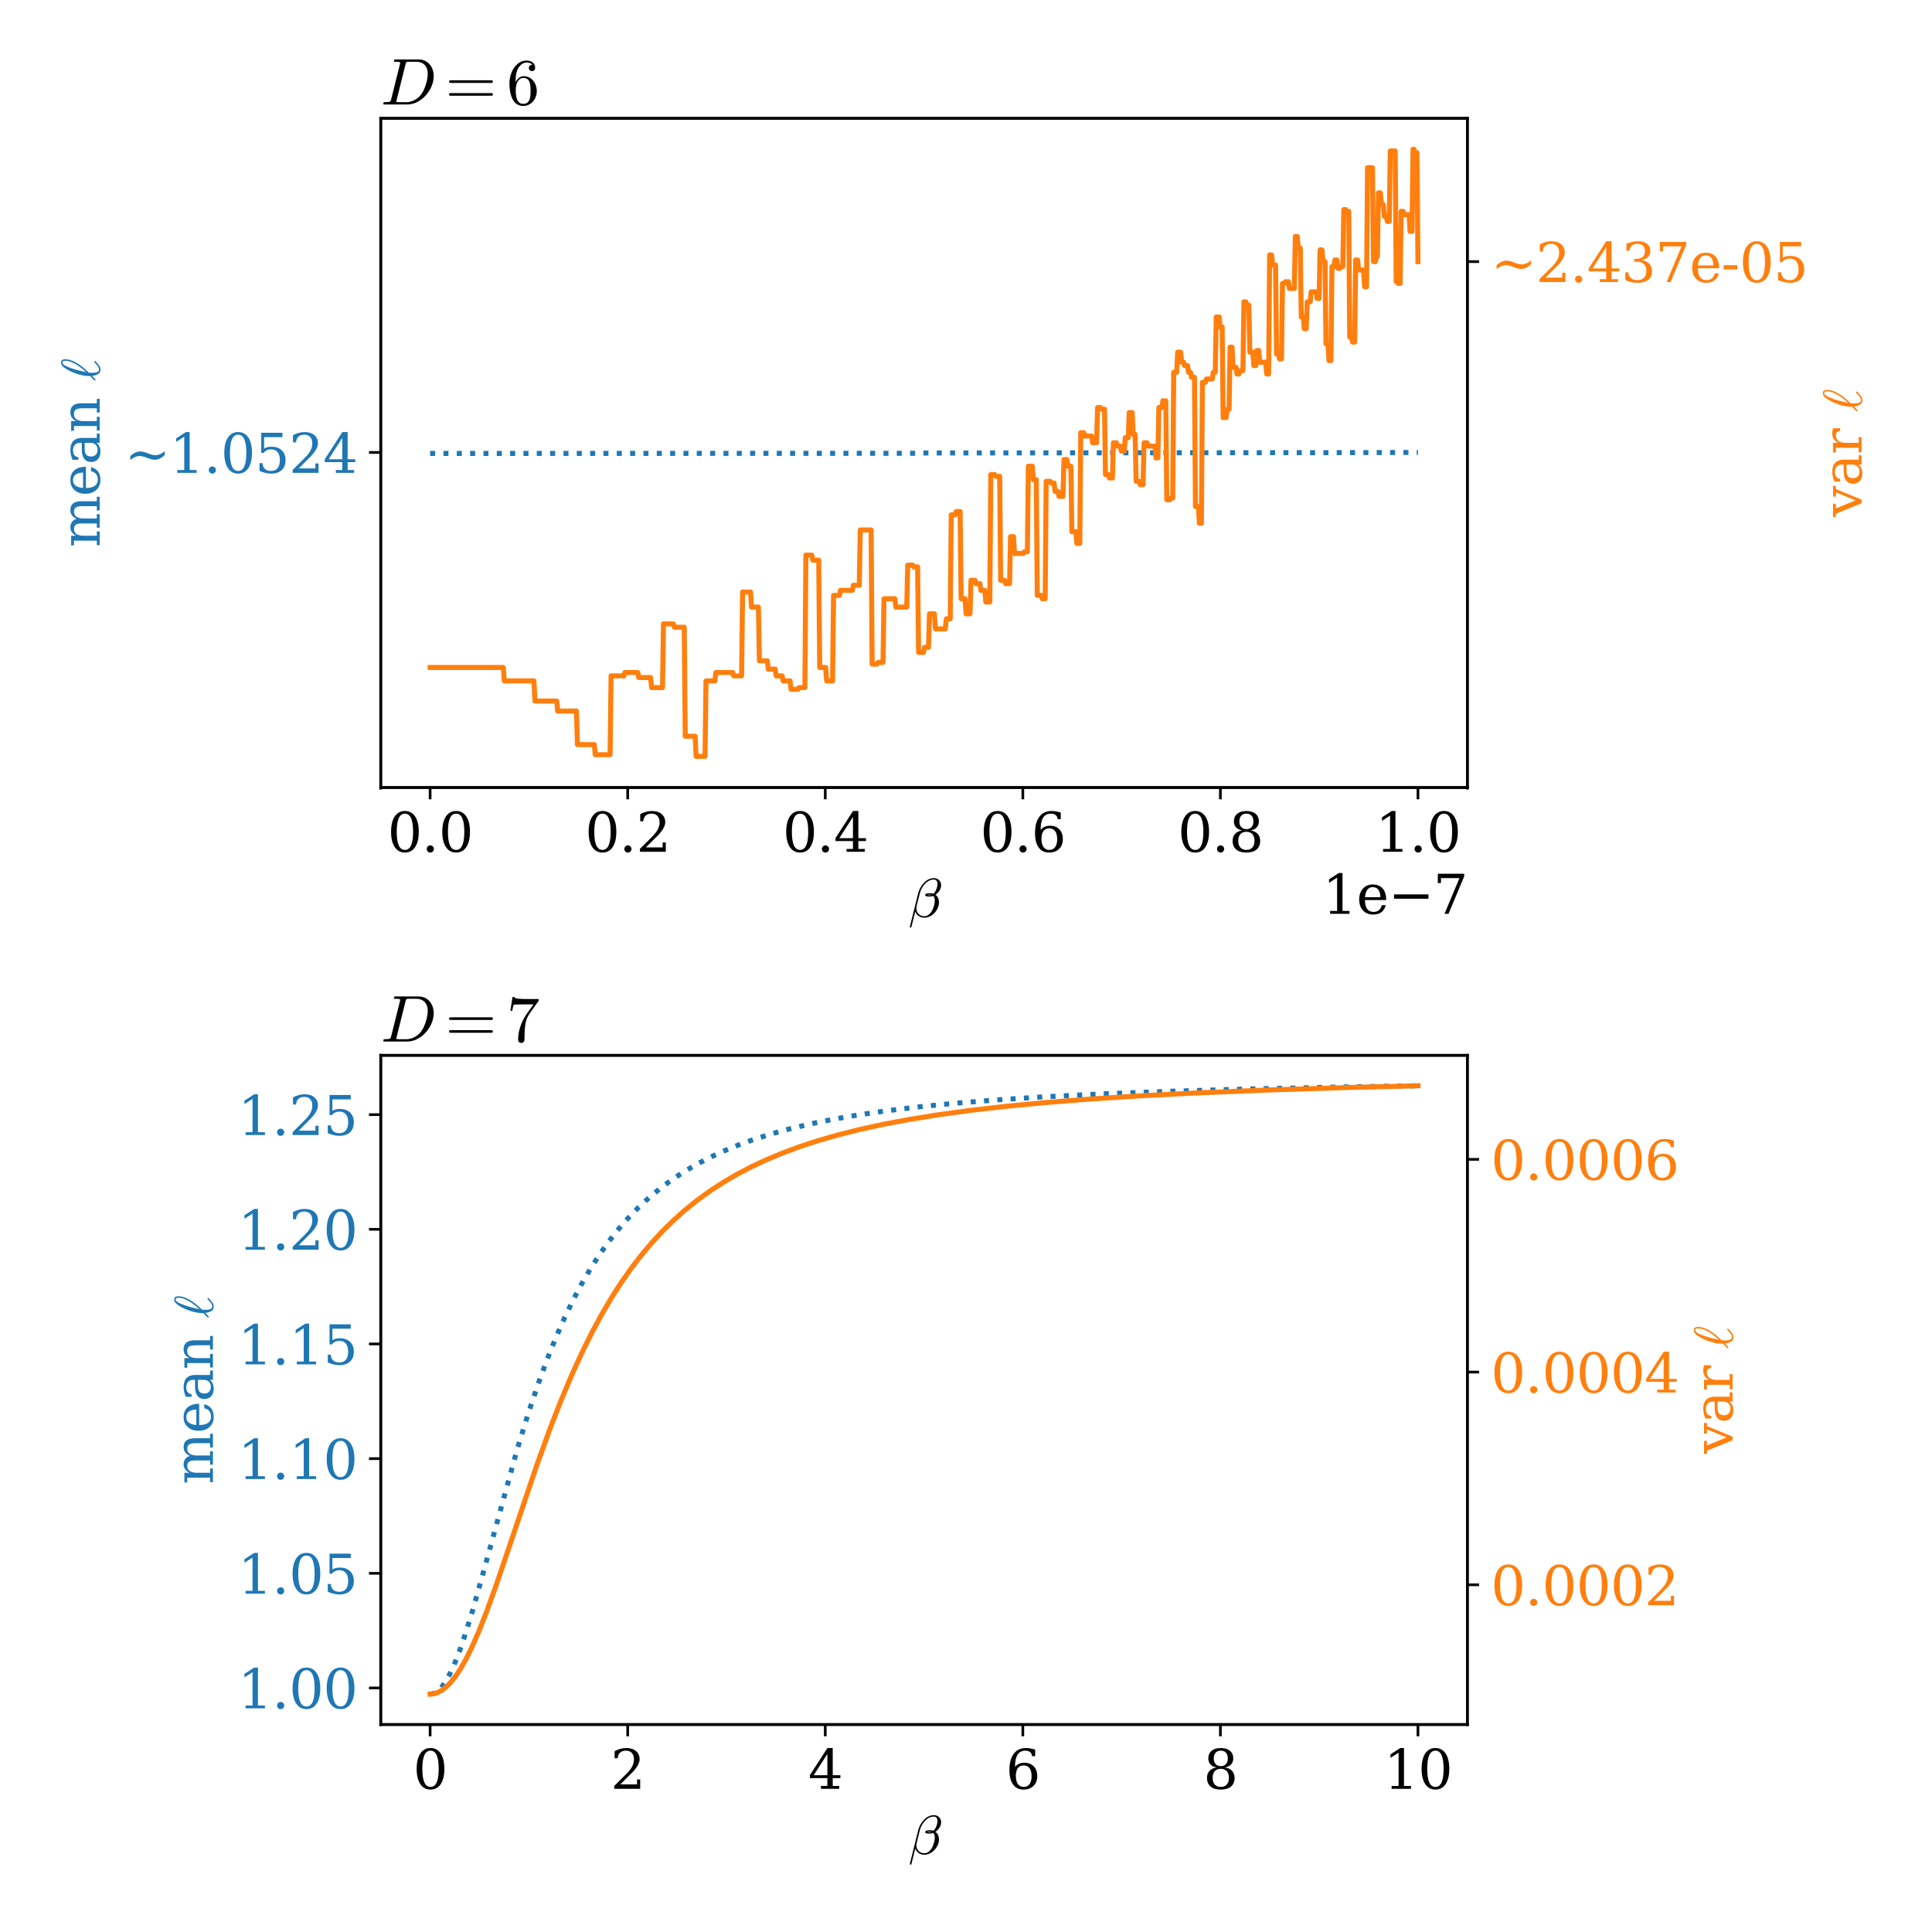 <?xml version="1.0" encoding="utf-8" standalone="no"?>
<!DOCTYPE svg PUBLIC "-//W3C//DTD SVG 1.1//EN"
  "http://www.w3.org/Graphics/SVG/1.1/DTD/svg11.dtd">
<svg xmlns:xlink="http://www.w3.org/1999/xlink" width="576pt" height="576pt" viewBox="0 0 576 576" xmlns="http://www.w3.org/2000/svg" version="1.1">
 <defs>
  <style type="text/css">*{stroke-linejoin: round; stroke-linecap: butt}</style>
 </defs>
 <g id="figure_1">
  <g id="patch_1">
   <path d="M 0 576 
L 576 576 
L 576 0 
L 0 0 
z
" style="fill: #ffffff"/>
  </g>
  <g id="axes_1">
   <g id="patch_2">
    <path d="M 113.51 234.79 
L 437.47 234.79 
L 437.47 35.28 
L 113.51 35.28 
z
" style="fill: #ffffff"/>
   </g>
   <g id="matplotlib.axis_1">
    <g id="xtick_1">
     <g id="line2d_1">
      <defs>
       <path id="m8c1c86ce6e" d="M 0 0 
L 0 3.5 
" style="stroke: #000000; stroke-width: 0.8"/>
      </defs>
      <g>
       <use xlink:href="#m8c1c86ce6e" x="128.235" y="234.79" style="stroke: #000000; stroke-width: 0.8"/>
      </g>
     </g>
     <g id="text_1">
      <!-- 0.0 -->
      <g transform="translate(115.513 253.947)scale(0.16 -0.16)">
       <defs>
        <path id="DejaVuSerif-30" d="M 2034 219 
Q 2513 219 2750 744 
Q 2988 1269 2988 2328 
Q 2988 3391 2750 3916 
Q 2513 4441 2034 4441 
Q 1556 4441 1318 3916 
Q 1081 3391 1081 2328 
Q 1081 1269 1318 744 
Q 1556 219 2034 219 
z
M 2034 -91 
Q 1275 -91 848 546 
Q 422 1184 422 2328 
Q 422 3475 848 4112 
Q 1275 4750 2034 4750 
Q 2797 4750 3222 4112 
Q 3647 3475 3647 2328 
Q 3647 1184 3222 546 
Q 2797 -91 2034 -91 
z
" transform="scale(0.016)"/>
        <path id="DejaVuSerif-2e" d="M 603 325 
Q 603 500 722 622 
Q 841 744 1019 744 
Q 1191 744 1312 622 
Q 1434 500 1434 325 
Q 1434 153 1312 31 
Q 1191 -91 1019 -91 
Q 841 -91 722 29 
Q 603 150 603 325 
z
" transform="scale(0.016)"/>
       </defs>
       <use xlink:href="#DejaVuSerif-30"/>
       <use xlink:href="#DejaVuSerif-2e" x="63.623"/>
       <use xlink:href="#DejaVuSerif-30" x="95.41"/>
      </g>
     </g>
    </g>
    <g id="xtick_2">
     <g id="line2d_2">
      <g>
       <use xlink:href="#m8c1c86ce6e" x="187.137" y="234.79" style="stroke: #000000; stroke-width: 0.8"/>
      </g>
     </g>
     <g id="text_2">
      <!-- 0.2 -->
      <g transform="translate(174.415 253.947)scale(0.16 -0.16)">
       <defs>
        <path id="DejaVuSerif-32" d="M 819 3553 
L 469 3553 
L 469 4384 
Q 803 4563 1142 4656 
Q 1481 4750 1806 4750 
Q 2534 4750 2956 4397 
Q 3378 4044 3378 3438 
Q 3378 2753 2422 1800 
Q 2347 1728 2309 1691 
L 1131 513 
L 3078 513 
L 3078 1088 
L 3444 1088 
L 3444 0 
L 434 0 
L 434 341 
L 1850 1753 
Q 2319 2222 2519 2614 
Q 2719 3006 2719 3438 
Q 2719 3909 2473 4175 
Q 2228 4441 1797 4441 
Q 1350 4441 1106 4219 
Q 863 3997 819 3553 
z
" transform="scale(0.016)"/>
       </defs>
       <use xlink:href="#DejaVuSerif-30"/>
       <use xlink:href="#DejaVuSerif-2e" x="63.623"/>
       <use xlink:href="#DejaVuSerif-32" x="95.41"/>
      </g>
     </g>
    </g>
    <g id="xtick_3">
     <g id="line2d_3">
      <g>
       <use xlink:href="#m8c1c86ce6e" x="246.039" y="234.79" style="stroke: #000000; stroke-width: 0.8"/>
      </g>
     </g>
     <g id="text_3">
      <!-- 0.4 -->
      <g transform="translate(233.317 253.947)scale(0.16 -0.16)">
       <defs>
        <path id="DejaVuSerif-34" d="M 2234 1581 
L 2234 4063 
L 641 1581 
L 2234 1581 
z
M 3609 0 
L 1484 0 
L 1484 331 
L 2234 331 
L 2234 1247 
L 197 1247 
L 197 1588 
L 2241 4750 
L 2859 4750 
L 2859 1581 
L 3750 1581 
L 3750 1247 
L 2859 1247 
L 2859 331 
L 3609 331 
L 3609 0 
z
" transform="scale(0.016)"/>
       </defs>
       <use xlink:href="#DejaVuSerif-30"/>
       <use xlink:href="#DejaVuSerif-2e" x="63.623"/>
       <use xlink:href="#DejaVuSerif-34" x="95.41"/>
      </g>
     </g>
    </g>
    <g id="xtick_4">
     <g id="line2d_4">
      <g>
       <use xlink:href="#m8c1c86ce6e" x="304.941" y="234.79" style="stroke: #000000; stroke-width: 0.8"/>
      </g>
     </g>
     <g id="text_4">
      <!-- 0.6 -->
      <g transform="translate(292.218 253.947)scale(0.16 -0.16)">
       <defs>
        <path id="DejaVuSerif-36" d="M 2094 219 
Q 2534 219 2771 542 
Q 3009 866 3009 1472 
Q 3009 2078 2771 2401 
Q 2534 2725 2094 2725 
Q 1647 2725 1412 2412 
Q 1178 2100 1178 1509 
Q 1178 888 1415 553 
Q 1653 219 2094 219 
z
M 1075 2569 
Q 1288 2803 1556 2918 
Q 1825 3034 2163 3034 
Q 2859 3034 3264 2615 
Q 3669 2197 3669 1472 
Q 3669 763 3233 336 
Q 2797 -91 2069 -91 
Q 1278 -91 853 498 
Q 428 1088 428 2181 
Q 428 3406 931 4078 
Q 1434 4750 2350 4750 
Q 2597 4750 2869 4703 
Q 3141 4656 3425 4563 
L 3425 3794 
L 3072 3794 
Q 3034 4109 2831 4275 
Q 2628 4441 2284 4441 
Q 1678 4441 1381 3981 
Q 1084 3522 1075 2569 
z
" transform="scale(0.016)"/>
       </defs>
       <use xlink:href="#DejaVuSerif-30"/>
       <use xlink:href="#DejaVuSerif-2e" x="63.623"/>
       <use xlink:href="#DejaVuSerif-36" x="95.41"/>
      </g>
     </g>
    </g>
    <g id="xtick_5">
     <g id="line2d_5">
      <g>
       <use xlink:href="#m8c1c86ce6e" x="363.843" y="234.79" style="stroke: #000000; stroke-width: 0.8"/>
      </g>
     </g>
     <g id="text_5">
      <!-- 0.8 -->
      <g transform="translate(351.12 253.947)scale(0.16 -0.16)">
       <defs>
        <path id="DejaVuSerif-38" d="M 2981 1275 
Q 2981 1775 2732 2051 
Q 2484 2328 2034 2328 
Q 1584 2328 1336 2051 
Q 1088 1775 1088 1275 
Q 1088 772 1336 495 
Q 1584 219 2034 219 
Q 2484 219 2732 495 
Q 2981 772 2981 1275 
z
M 2853 3541 
Q 2853 3966 2637 4203 
Q 2422 4441 2034 4441 
Q 1650 4441 1433 4203 
Q 1216 3966 1216 3541 
Q 1216 3113 1433 2875 
Q 1650 2638 2034 2638 
Q 2422 2638 2637 2875 
Q 2853 3113 2853 3541 
z
M 2516 2484 
Q 3047 2413 3344 2092 
Q 3641 1772 3641 1275 
Q 3641 619 3225 264 
Q 2809 -91 2034 -91 
Q 1263 -91 845 264 
Q 428 619 428 1275 
Q 428 1772 725 2092 
Q 1022 2413 1556 2484 
Q 1084 2569 832 2842 
Q 581 3116 581 3541 
Q 581 4103 968 4426 
Q 1356 4750 2034 4750 
Q 2713 4750 3100 4426 
Q 3488 4103 3488 3541 
Q 3488 3116 3236 2842 
Q 2984 2569 2516 2484 
z
" transform="scale(0.016)"/>
       </defs>
       <use xlink:href="#DejaVuSerif-30"/>
       <use xlink:href="#DejaVuSerif-2e" x="63.623"/>
       <use xlink:href="#DejaVuSerif-38" x="95.41"/>
      </g>
     </g>
    </g>
    <g id="xtick_6">
     <g id="line2d_6">
      <g>
       <use xlink:href="#m8c1c86ce6e" x="422.745" y="234.79" style="stroke: #000000; stroke-width: 0.8"/>
      </g>
     </g>
     <g id="text_6">
      <!-- 1.0 -->
      <g transform="translate(410.022 253.947)scale(0.16 -0.16)">
       <defs>
        <path id="DejaVuSerif-31" d="M 909 0 
L 909 331 
L 1722 331 
L 1722 4213 
L 781 3603 
L 781 4013 
L 1919 4750 
L 2350 4750 
L 2350 331 
L 3163 331 
L 3163 0 
L 909 0 
z
" transform="scale(0.016)"/>
       </defs>
       <use xlink:href="#DejaVuSerif-31"/>
       <use xlink:href="#DejaVuSerif-2e" x="63.623"/>
       <use xlink:href="#DejaVuSerif-30" x="95.41"/>
      </g>
     </g>
    </g>
    <g id="text_7">
     <!-- $\beta$ -->
     <g transform="translate(270.93 273.433)scale(0.16 -0.16)">
      <defs>
       <path id="Cmmi10-af" d="M 172 -1241 
Q 153 -1241 137 -1219 
Q 122 -1197 122 -1178 
L 1106 2778 
Q 1191 3097 1353 3397 
Q 1516 3697 1761 3955 
Q 2006 4213 2300 4363 
Q 2594 4513 2925 4513 
Q 3163 4513 3355 4408 
Q 3547 4303 3658 4114 
Q 3769 3925 3769 3688 
Q 3769 3459 3681 3251 
Q 3594 3044 3437 2864 
Q 3281 2684 3103 2572 
Q 3206 2506 3287 2404 
Q 3369 2303 3419 2192 
Q 3469 2081 3497 1945 
Q 3525 1809 3525 1691 
Q 3525 1363 3384 1044 
Q 3244 725 3001 465 
Q 2759 206 2446 54 
Q 2134 -97 1806 -97 
Q 1447 -97 1159 100 
Q 872 297 763 634 
L 300 -1203 
Q 300 -1241 250 -1241 
L 172 -1241 
z
M 1819 78 
Q 2106 78 2339 267 
Q 2572 456 2723 742 
Q 2875 1028 2954 1348 
Q 3034 1669 3034 1931 
Q 3034 2256 2847 2444 
Q 2628 2363 2419 2363 
Q 1913 2363 1913 2534 
Q 1913 2759 2491 2759 
Q 2697 2759 2869 2694 
Q 3006 2800 3118 3006 
Q 3231 3213 3289 3438 
Q 3347 3663 3347 3859 
Q 3347 4069 3236 4208 
Q 3125 4347 2913 4347 
Q 2522 4347 2186 4106 
Q 1850 3866 1619 3498 
Q 1388 3131 1288 2741 
L 934 1325 
Q 900 1178 891 997 
Q 891 597 1153 337 
Q 1416 78 1819 78 
z
M 2106 2553 
Q 2203 2528 2425 2528 
Q 2534 2528 2644 2566 
Q 2638 2572 2619 2572 
Q 2550 2591 2472 2591 
Q 2181 2591 2106 2553 
z
" transform="scale(0.016)"/>
      </defs>
      <use xlink:href="#Cmmi10-af" transform="translate(0 0.484)"/>
     </g>
    </g>
    <g id="text_8">
     <!-- 1e−7 -->
     <g transform="translate(394.233 272.433)scale(0.16 -0.16)">
      <defs>
       <path id="DejaVuSerif-65" d="M 3469 1600 
L 991 1600 
L 991 1575 
Q 991 903 1244 561 
Q 1497 219 1991 219 
Q 2369 219 2611 417 
Q 2853 616 2950 1006 
L 3413 1006 
Q 3275 459 2904 184 
Q 2534 -91 1931 -91 
Q 1203 -91 761 389 
Q 319 869 319 1663 
Q 319 2450 753 2931 
Q 1188 3413 1894 3413 
Q 2647 3413 3050 2948 
Q 3453 2484 3469 1600 
z
M 2791 1931 
Q 2772 2513 2545 2808 
Q 2319 3103 1894 3103 
Q 1497 3103 1269 2806 
Q 1041 2509 991 1931 
L 2791 1931 
z
" transform="scale(0.016)"/>
       <path id="DejaVuSerif-2212" d="M 678 2259 
L 4684 2259 
L 4684 1753 
L 678 1753 
L 678 2259 
z
" transform="scale(0.016)"/>
       <path id="DejaVuSerif-37" d="M 3609 4347 
L 1784 0 
L 1319 0 
L 3059 4153 
L 903 4153 
L 903 3578 
L 538 3578 
L 538 4666 
L 3609 4666 
L 3609 4347 
z
" transform="scale(0.016)"/>
      </defs>
      <use xlink:href="#DejaVuSerif-31"/>
      <use xlink:href="#DejaVuSerif-65" x="63.623"/>
      <use xlink:href="#DejaVuSerif-2212" x="122.803"/>
      <use xlink:href="#DejaVuSerif-37" x="206.592"/>
     </g>
    </g>
   </g>
   <g id="matplotlib.axis_2">
    <g id="ytick_1">
     <g id="line2d_7">
      <defs>
       <path id="m089ef218b1" d="M 0 0 
L -3.5 0 
" style="stroke: #000000; stroke-width: 0.8"/>
      </defs>
      <g>
       <use xlink:href="#m089ef218b1" x="113.51" y="134.891" style="stroke: #000000; stroke-width: 0.8"/>
      </g>
     </g>
     <g id="text_9">
      <!-- ~1.0524 -->
      <g style="fill: #1f77b4" transform="translate(37.117 140.969)scale(0.16 -0.16)">
       <defs>
        <path id="DejaVuSerif-7e" d="M 4684 2522 
L 4684 2059 
Q 4372 1784 4090 1653 
Q 3809 1522 3519 1522 
Q 3219 1522 2675 1728 
L 2644 1741 
Q 2609 1753 2541 1781 
Q 2081 1959 1784 1959 
Q 1497 1959 1226 1845 
Q 956 1731 678 1491 
L 678 1966 
Q 991 2238 1270 2364 
Q 1550 2491 1844 2491 
Q 2144 2491 2688 2284 
L 2719 2272 
Q 2753 2259 2816 2234 
Q 3269 2053 3572 2053 
Q 3859 2053 4134 2168 
Q 4409 2284 4684 2522 
z
" transform="scale(0.016)"/>
        <path id="DejaVuSerif-35" d="M 3219 4666 
L 3219 4153 
L 1081 4153 
L 1081 2816 
Q 1244 2928 1461 2984 
Q 1678 3041 1947 3041 
Q 2703 3041 3140 2622 
Q 3578 2203 3578 1478 
Q 3578 738 3136 323 
Q 2694 -91 1894 -91 
Q 1572 -91 1234 -12 
Q 897 66 544 225 
L 544 1131 
L 897 1131 
Q 925 688 1179 453 
Q 1434 219 1894 219 
Q 2388 219 2653 544 
Q 2919 869 2919 1478 
Q 2919 2084 2655 2407 
Q 2391 2731 1894 2731 
Q 1613 2731 1398 2631 
Q 1184 2531 1019 2322 
L 750 2322 
L 750 4666 
L 3219 4666 
z
" transform="scale(0.016)"/>
       </defs>
       <use xlink:href="#DejaVuSerif-7e"/>
       <use xlink:href="#DejaVuSerif-31" x="83.789"/>
       <use xlink:href="#DejaVuSerif-2e" x="147.412"/>
       <use xlink:href="#DejaVuSerif-30" x="179.199"/>
       <use xlink:href="#DejaVuSerif-35" x="242.822"/>
       <use xlink:href="#DejaVuSerif-32" x="306.445"/>
       <use xlink:href="#DejaVuSerif-34" x="370.068"/>
      </g>
     </g>
    </g>
    <g id="text_10">
     <!-- mean $\ell$ -->
     <g style="fill: #1f77b4" transform="translate(29.79 163.195)rotate(-90)scale(0.16 -0.16)">
      <defs>
       <path id="DejaVuSerif-6d" d="M 3316 2675 
Q 3481 3041 3739 3227 
Q 3997 3413 4341 3413 
Q 4863 3413 5119 3089 
Q 5375 2766 5375 2113 
L 5375 331 
L 5894 331 
L 5894 0 
L 4300 0 
L 4300 331 
L 4800 331 
L 4800 2047 
Q 4800 2556 4650 2772 
Q 4500 2988 4153 2988 
Q 3769 2988 3567 2697 
Q 3366 2406 3366 1850 
L 3366 331 
L 3866 331 
L 3866 0 
L 2291 0 
L 2291 331 
L 2791 331 
L 2791 2069 
Q 2791 2566 2641 2777 
Q 2491 2988 2144 2988 
Q 1759 2988 1557 2697 
Q 1356 2406 1356 1850 
L 1356 331 
L 1856 331 
L 1856 0 
L 263 0 
L 263 331 
L 781 331 
L 781 2994 
L 231 2994 
L 231 3322 
L 1356 3322 
L 1356 2731 
Q 1516 3063 1762 3238 
Q 2009 3413 2322 3413 
Q 2709 3413 2968 3220 
Q 3228 3028 3316 2675 
z
" transform="scale(0.016)"/>
       <path id="DejaVuSerif-61" d="M 2547 1044 
L 2547 1747 
L 1806 1747 
Q 1378 1747 1168 1562 
Q 959 1378 959 997 
Q 959 650 1171 447 
Q 1384 244 1747 244 
Q 2106 244 2326 466 
Q 2547 688 2547 1044 
z
M 3122 2075 
L 3122 331 
L 3634 331 
L 3634 0 
L 2547 0 
L 2547 359 
Q 2356 128 2106 18 
Q 1856 -91 1522 -91 
Q 969 -91 644 203 
Q 319 497 319 997 
Q 319 1513 691 1797 
Q 1063 2081 1741 2081 
L 2547 2081 
L 2547 2309 
Q 2547 2688 2317 2895 
Q 2088 3103 1672 3103 
Q 1328 3103 1125 2947 
Q 922 2791 872 2484 
L 575 2484 
L 575 3156 
Q 875 3284 1158 3348 
Q 1441 3413 1709 3413 
Q 2400 3413 2761 3070 
Q 3122 2728 3122 2075 
z
" transform="scale(0.016)"/>
       <path id="DejaVuSerif-6e" d="M 263 0 
L 263 331 
L 781 331 
L 781 2988 
L 231 2988 
L 231 3322 
L 1356 3322 
L 1356 2731 
Q 1516 3069 1770 3241 
Q 2025 3413 2363 3413 
Q 2913 3413 3172 3097 
Q 3431 2781 3431 2113 
L 3431 331 
L 3944 331 
L 3944 0 
L 2356 0 
L 2356 331 
L 2853 331 
L 2853 1931 
Q 2853 2541 2703 2767 
Q 2553 2994 2175 2994 
Q 1775 2994 1565 2701 
Q 1356 2409 1356 1850 
L 1356 331 
L 1856 331 
L 1856 0 
L 263 0 
z
" transform="scale(0.016)"/>
       <path id="DejaVuSerif-20" transform="scale(0.016)"/>
       <path id="Cmmi10-60" d="M 153 475 
Q 125 475 94 509 
Q 63 544 63 575 
Q 63 628 594 1113 
Q 594 1141 592 1159 
Q 591 1178 588 1197 
Q 588 1472 631 1758 
Q 675 2044 751 2328 
Q 828 2613 943 2922 
Q 1059 3231 1178 3463 
Q 1384 3884 1628 4198 
Q 1872 4513 2169 4513 
Q 2372 4513 2459 4373 
Q 2547 4234 2547 4025 
Q 2547 2853 991 1269 
Q 966 994 966 878 
Q 966 78 1331 78 
Q 1488 78 1642 161 
Q 1797 244 1908 341 
Q 2019 438 2216 628 
Q 2228 641 2253 641 
Q 2288 641 2319 603 
Q 2350 566 2350 531 
Q 2350 509 2322 488 
Q 2038 209 1809 56 
Q 1581 -97 1319 -97 
Q 981 -97 817 193 
Q 653 484 609 884 
Q 438 713 191 488 
Q 184 475 153 475 
z
M 1044 1575 
Q 1384 1938 1681 2338 
Q 1978 2738 2176 3180 
Q 2375 3622 2375 4044 
Q 2375 4347 2163 4347 
Q 1934 4347 1696 3801 
Q 1459 3256 1290 2622 
Q 1122 1988 1044 1575 
z
" transform="scale(0.016)"/>
      </defs>
      <use xlink:href="#DejaVuSerif-6d" transform="translate(0 0.484)"/>
      <use xlink:href="#DejaVuSerif-65" transform="translate(94.824 0.484)"/>
      <use xlink:href="#DejaVuSerif-61" transform="translate(154.004 0.484)"/>
      <use xlink:href="#DejaVuSerif-6e" transform="translate(213.623 0.484)"/>
      <use xlink:href="#DejaVuSerif-20" transform="translate(278.027 0.484)"/>
      <use xlink:href="#Cmmi10-60" transform="translate(309.814 0.484)"/>
     </g>
    </g>
   </g>
   <g id="line2d_8">
    <path d="M 128.235 135.188 
L 273.574 135.141 
L 274.163 135.047 
L 388.547 134.953 
L 389.432 134.922 
L 390.316 134.969 
L 422.745 134.891 
L 422.745 134.891 
" clip-path="url(#p57b69f4393)" style="fill: none; stroke-dasharray: 1.5,2.475; stroke-dashoffset: 0; stroke: #1f77b4; stroke-width: 1.5"/>
   </g>
   <g id="patch_3">
    <path d="M 113.51 234.797 
L 113.51 35.297 
" style="fill: none; stroke: #000000; stroke-width: 0.8; stroke-linejoin: miter; stroke-linecap: square"/>
   </g>
   <g id="patch_4">
    <path d="M 437.47 234.797 
L 437.47 35.297 
" style="fill: none; stroke: #000000; stroke-width: 0.8; stroke-linejoin: miter; stroke-linecap: square"/>
   </g>
   <g id="patch_5">
    <path d="M 113.51 234.79 
L 437.47 234.79 
" style="fill: none; stroke: #000000; stroke-width: 0.8; stroke-linejoin: miter; stroke-linecap: square"/>
   </g>
   <g id="patch_6">
    <path d="M 113.51 35.28 
L 437.47 35.28 
" style="fill: none; stroke: #000000; stroke-width: 0.8; stroke-linejoin: miter; stroke-linecap: square"/>
   </g>
   <g id="text_11">
    <!-- $D=6$ -->
    <g transform="translate(113.51 31.287)scale(0.192 -0.192)">
     <defs>
      <path id="Cmmi10-44" d="M 313 0 
Q 250 0 250 84 
Q 253 100 262 139 
Q 272 178 289 201 
Q 306 225 331 225 
Q 722 225 878 269 
Q 959 297 997 441 
L 1875 3956 
Q 1888 4019 1888 4044 
Q 1888 4113 1813 4122 
Q 1691 4147 1350 4147 
Q 1288 4147 1288 4231 
Q 1291 4247 1300 4286 
Q 1309 4325 1326 4348 
Q 1344 4372 1369 4372 
L 3669 4372 
Q 4116 4372 4450 4155 
Q 4784 3938 4962 3570 
Q 5141 3203 5141 2759 
Q 5141 2269 4937 1778 
Q 4734 1288 4368 881 
Q 4003 475 3534 237 
Q 3066 0 2572 0 
L 313 0 
z
M 1509 275 
Q 1509 225 1728 225 
L 2472 225 
Q 2828 225 3159 372 
Q 3491 519 3750 775 
Q 3991 1016 4175 1406 
Q 4359 1797 4461 2222 
Q 4563 2647 4563 3003 
Q 4563 3263 4486 3472 
Q 4409 3681 4270 3831 
Q 4131 3981 3922 4064 
Q 3713 4147 3450 4147 
L 2747 4147 
Q 2572 4147 2515 4117 
Q 2459 4088 2413 3928 
L 1538 416 
Q 1509 338 1509 275 
z
" transform="scale(0.016)"/>
      <path id="Cmr10-3d" d="M 481 850 
Q 428 850 393 890 
Q 359 931 359 978 
Q 359 1031 393 1068 
Q 428 1106 481 1106 
L 4500 1106 
Q 4547 1106 4581 1068 
Q 4616 1031 4616 978 
Q 4616 931 4581 890 
Q 4547 850 4500 850 
L 481 850 
z
M 481 2094 
Q 428 2094 393 2131 
Q 359 2169 359 2222 
Q 359 2269 393 2309 
Q 428 2350 481 2350 
L 4500 2350 
Q 4547 2350 4581 2309 
Q 4616 2269 4616 2222 
Q 4616 2169 4581 2131 
Q 4547 2094 4500 2094 
L 481 2094 
z
" transform="scale(0.016)"/>
      <path id="Cmr10-36" d="M 1600 -141 
Q 1203 -141 937 70 
Q 672 281 526 617 
Q 381 953 325 1322 
Q 269 1691 269 2069 
Q 269 2575 466 3084 
Q 663 3594 1045 3928 
Q 1428 4263 1953 4263 
Q 2172 4263 2361 4180 
Q 2550 4097 2658 3936 
Q 2766 3775 2766 3547 
Q 2766 3416 2677 3327 
Q 2588 3238 2456 3238 
Q 2331 3238 2240 3328 
Q 2150 3419 2150 3547 
Q 2150 3672 2240 3762 
Q 2331 3853 2456 3853 
L 2491 3853 
Q 2409 3969 2261 4023 
Q 2113 4078 1953 4078 
Q 1759 4078 1595 3993 
Q 1431 3909 1300 3765 
Q 1169 3622 1081 3448 
Q 994 3275 945 3053 
Q 897 2831 884 2637 
Q 872 2444 872 2150 
Q 984 2413 1190 2580 
Q 1397 2747 1656 2747 
Q 1941 2747 2175 2631 
Q 2409 2516 2578 2311 
Q 2747 2106 2836 1843 
Q 2925 1581 2925 1313 
Q 2925 938 2758 598 
Q 2591 259 2287 59 
Q 1984 -141 1600 -141 
z
M 1600 63 
Q 1847 63 1997 175 
Q 2147 288 2217 473 
Q 2288 659 2305 848 
Q 2322 1038 2322 1313 
Q 2322 1675 2287 1931 
Q 2253 2188 2100 2383 
Q 1947 2578 1631 2578 
Q 1372 2578 1205 2403 
Q 1038 2228 961 1961 
Q 884 1694 884 1447 
Q 884 1363 891 1319 
Q 891 1309 889 1303 
Q 888 1297 884 1288 
Q 884 1013 940 731 
Q 997 450 1156 256 
Q 1316 63 1600 63 
z
" transform="scale(0.016)"/>
     </defs>
     <use xlink:href="#Cmmi10-44" transform="translate(0 0.688)"/>
     <use xlink:href="#Cmr10-3d" transform="translate(100.273 0.688)"/>
     <use xlink:href="#Cmr10-36" transform="translate(195.518 0.688)"/>
    </g>
   </g>
  </g>
  <g id="axes_2">
   <g id="patch_7">
    <path d="M 113.51 514.15 
L 437.47 514.15 
L 437.47 314.64 
L 113.51 314.64 
z
" style="fill: #ffffff"/>
   </g>
   <g id="matplotlib.axis_3">
    <g id="xtick_7">
     <g id="line2d_9">
      <g>
       <use xlink:href="#m8c1c86ce6e" x="128.235" y="514.15" style="stroke: #000000; stroke-width: 0.8"/>
      </g>
     </g>
     <g id="text_12">
      <!-- 0 -->
      <g transform="translate(123.145 533.308)scale(0.16 -0.16)">
       <use xlink:href="#DejaVuSerif-30"/>
      </g>
     </g>
    </g>
    <g id="xtick_8">
     <g id="line2d_10">
      <g>
       <use xlink:href="#m8c1c86ce6e" x="187.137" y="514.15" style="stroke: #000000; stroke-width: 0.8"/>
      </g>
     </g>
     <g id="text_13">
      <!-- 2 -->
      <g transform="translate(182.047 533.308)scale(0.16 -0.16)">
       <use xlink:href="#DejaVuSerif-32"/>
      </g>
     </g>
    </g>
    <g id="xtick_9">
     <g id="line2d_11">
      <g>
       <use xlink:href="#m8c1c86ce6e" x="246.039" y="514.15" style="stroke: #000000; stroke-width: 0.8"/>
      </g>
     </g>
     <g id="text_14">
      <!-- 4 -->
      <g transform="translate(240.949 533.308)scale(0.16 -0.16)">
       <use xlink:href="#DejaVuSerif-34"/>
      </g>
     </g>
    </g>
    <g id="xtick_10">
     <g id="line2d_12">
      <g>
       <use xlink:href="#m8c1c86ce6e" x="304.941" y="514.15" style="stroke: #000000; stroke-width: 0.8"/>
      </g>
     </g>
     <g id="text_15">
      <!-- 6 -->
      <g transform="translate(299.851 533.308)scale(0.16 -0.16)">
       <use xlink:href="#DejaVuSerif-36"/>
      </g>
     </g>
    </g>
    <g id="xtick_11">
     <g id="line2d_13">
      <g>
       <use xlink:href="#m8c1c86ce6e" x="363.843" y="514.15" style="stroke: #000000; stroke-width: 0.8"/>
      </g>
     </g>
     <g id="text_16">
      <!-- 8 -->
      <g transform="translate(358.753 533.308)scale(0.16 -0.16)">
       <use xlink:href="#DejaVuSerif-38"/>
      </g>
     </g>
    </g>
    <g id="xtick_12">
     <g id="line2d_14">
      <g>
       <use xlink:href="#m8c1c86ce6e" x="422.745" y="514.15" style="stroke: #000000; stroke-width: 0.8"/>
      </g>
     </g>
     <g id="text_17">
      <!-- 10 -->
      <g transform="translate(412.565 533.308)scale(0.16 -0.16)">
       <use xlink:href="#DejaVuSerif-31"/>
       <use xlink:href="#DejaVuSerif-30" x="63.623"/>
      </g>
     </g>
    </g>
    <g id="text_18">
     <!-- $\beta$ -->
     <g transform="translate(270.93 552.793)scale(0.16 -0.16)">
      <use xlink:href="#Cmmi10-af" transform="translate(0 0.484)"/>
     </g>
    </g>
   </g>
   <g id="matplotlib.axis_4">
    <g id="ytick_2">
     <g id="line2d_15">
      <g>
       <use xlink:href="#m089ef218b1" x="113.51" y="503.241" style="stroke: #000000; stroke-width: 0.8"/>
      </g>
     </g>
     <g id="text_19">
      <!-- 1.00 -->
      <g style="fill: #1f77b4" transform="translate(70.885 509.32)scale(0.16 -0.16)">
       <use xlink:href="#DejaVuSerif-31"/>
       <use xlink:href="#DejaVuSerif-2e" x="63.623"/>
       <use xlink:href="#DejaVuSerif-30" x="95.41"/>
       <use xlink:href="#DejaVuSerif-30" x="159.033"/>
      </g>
     </g>
    </g>
    <g id="ytick_3">
     <g id="line2d_16">
      <g>
       <use xlink:href="#m089ef218b1" x="113.51" y="469.057" style="stroke: #000000; stroke-width: 0.8"/>
      </g>
     </g>
     <g id="text_20">
      <!-- 1.05 -->
      <g style="fill: #1f77b4" transform="translate(70.885 475.136)scale(0.16 -0.16)">
       <use xlink:href="#DejaVuSerif-31"/>
       <use xlink:href="#DejaVuSerif-2e" x="63.623"/>
       <use xlink:href="#DejaVuSerif-30" x="95.41"/>
       <use xlink:href="#DejaVuSerif-35" x="159.033"/>
      </g>
     </g>
    </g>
    <g id="ytick_4">
     <g id="line2d_17">
      <g>
       <use xlink:href="#m089ef218b1" x="113.51" y="434.873" style="stroke: #000000; stroke-width: 0.8"/>
      </g>
     </g>
     <g id="text_21">
      <!-- 1.10 -->
      <g style="fill: #1f77b4" transform="translate(70.885 440.952)scale(0.16 -0.16)">
       <use xlink:href="#DejaVuSerif-31"/>
       <use xlink:href="#DejaVuSerif-2e" x="63.623"/>
       <use xlink:href="#DejaVuSerif-31" x="95.41"/>
       <use xlink:href="#DejaVuSerif-30" x="159.033"/>
      </g>
     </g>
    </g>
    <g id="ytick_5">
     <g id="line2d_18">
      <g>
       <use xlink:href="#m089ef218b1" x="113.51" y="400.688" style="stroke: #000000; stroke-width: 0.8"/>
      </g>
     </g>
     <g id="text_22">
      <!-- 1.15 -->
      <g style="fill: #1f77b4" transform="translate(70.885 406.767)scale(0.16 -0.16)">
       <use xlink:href="#DejaVuSerif-31"/>
       <use xlink:href="#DejaVuSerif-2e" x="63.623"/>
       <use xlink:href="#DejaVuSerif-31" x="95.41"/>
       <use xlink:href="#DejaVuSerif-35" x="159.033"/>
      </g>
     </g>
    </g>
    <g id="ytick_6">
     <g id="line2d_19">
      <g>
       <use xlink:href="#m089ef218b1" x="113.51" y="366.504" style="stroke: #000000; stroke-width: 0.8"/>
      </g>
     </g>
     <g id="text_23">
      <!-- 1.20 -->
      <g style="fill: #1f77b4" transform="translate(70.885 372.583)scale(0.16 -0.16)">
       <use xlink:href="#DejaVuSerif-31"/>
       <use xlink:href="#DejaVuSerif-2e" x="63.623"/>
       <use xlink:href="#DejaVuSerif-32" x="95.41"/>
       <use xlink:href="#DejaVuSerif-30" x="159.033"/>
      </g>
     </g>
    </g>
    <g id="ytick_7">
     <g id="line2d_20">
      <g>
       <use xlink:href="#m089ef218b1" x="113.51" y="332.32" style="stroke: #000000; stroke-width: 0.8"/>
      </g>
     </g>
     <g id="text_24">
      <!-- 1.25 -->
      <g style="fill: #1f77b4" transform="translate(70.885 338.399)scale(0.16 -0.16)">
       <use xlink:href="#DejaVuSerif-31"/>
       <use xlink:href="#DejaVuSerif-2e" x="63.623"/>
       <use xlink:href="#DejaVuSerif-32" x="95.41"/>
       <use xlink:href="#DejaVuSerif-35" x="159.033"/>
      </g>
     </g>
    </g>
    <g id="text_25">
     <!-- mean $\ell$ -->
     <g style="fill: #1f77b4" transform="translate(63.557 442.555)rotate(-90)scale(0.16 -0.16)">
      <use xlink:href="#DejaVuSerif-6d" transform="translate(0 0.484)"/>
      <use xlink:href="#DejaVuSerif-65" transform="translate(94.824 0.484)"/>
      <use xlink:href="#DejaVuSerif-61" transform="translate(154.004 0.484)"/>
      <use xlink:href="#DejaVuSerif-6e" transform="translate(213.623 0.484)"/>
      <use xlink:href="#DejaVuSerif-20" transform="translate(278.027 0.484)"/>
      <use xlink:href="#Cmmi10-60" transform="translate(309.814 0.484)"/>
     </g>
    </g>
   </g>
   <g id="line2d_21">
    <path d="M 128.235 505.081 
L 129.12 504.941 
L 130.004 504.52 
L 130.889 503.823 
L 131.773 502.856 
L 132.952 501.163 
L 134.132 499.031 
L 135.606 495.801 
L 137.08 492.009 
L 138.848 486.83 
L 140.912 480.104 
L 143.86 469.645 
L 154.178 432.154 
L 157.421 421.601 
L 160.369 412.798 
L 163.022 405.541 
L 165.676 398.902 
L 168.329 392.852 
L 170.982 387.354 
L 173.635 382.365 
L 176.288 377.84 
L 178.942 373.737 
L 181.595 370.015 
L 184.543 366.28 
L 187.491 362.92 
L 190.439 359.894 
L 193.682 356.904 
L 196.925 354.227 
L 200.168 351.824 
L 203.705 349.476 
L 207.538 347.212 
L 211.37 345.201 
L 215.497 343.277 
L 219.919 341.455 
L 224.636 339.745 
L 229.943 338.065 
L 235.544 336.525 
L 241.735 335.055 
L 248.515 333.675 
L 256.18 332.351 
L 264.73 331.111 
L 274.163 329.973 
L 284.776 328.916 
L 297.158 327.915 
L 311.309 327 
L 327.818 326.161 
L 347.57 325.388 
L 371.154 324.695 
L 400.339 324.07 
L 422.745 323.709 
L 422.745 323.709 
" clip-path="url(#pbe812dcf80)" style="fill: none; stroke-dasharray: 1.5,2.475; stroke-dashoffset: 0; stroke: #1f77b4; stroke-width: 1.5"/>
   </g>
   <g id="patch_8">
    <path d="M 113.51 514.15 
L 113.51 314.64 
" style="fill: none; stroke: #000000; stroke-width: 0.8; stroke-linejoin: miter; stroke-linecap: square"/>
   </g>
   <g id="patch_9">
    <path d="M 437.47 514.15 
L 437.47 314.64 
" style="fill: none; stroke: #000000; stroke-width: 0.8; stroke-linejoin: miter; stroke-linecap: square"/>
   </g>
   <g id="patch_10">
    <path d="M 113.51 514.15 
L 437.47 514.15 
" style="fill: none; stroke: #000000; stroke-width: 0.8; stroke-linejoin: miter; stroke-linecap: square"/>
   </g>
   <g id="patch_11">
    <path d="M 113.51 314.64 
L 437.47 314.64 
" style="fill: none; stroke: #000000; stroke-width: 0.8; stroke-linejoin: miter; stroke-linecap: square"/>
   </g>
   <g id="text_26">
    <!-- $D=7$ -->
    <g transform="translate(113.51 310.647)scale(0.192 -0.192)">
     <defs>
      <path id="Cmr10-37" d="M 1113 166 
Q 1113 522 1175 862 
Q 1238 1203 1358 1536 
Q 1478 1869 1648 2189 
Q 1819 2509 2022 2791 
L 2606 3603 
L 1875 3603 
Q 738 3603 703 3572 
Q 619 3469 544 2981 
L 359 2981 
L 569 4325 
L 756 4325 
L 756 4306 
Q 756 4191 1147 4156 
Q 1538 4122 1913 4122 
L 3103 4122 
L 3103 3956 
Q 3103 3950 3101 3947 
Q 3100 3944 3097 3938 
L 2216 2700 
Q 1891 2219 1809 1631 
Q 1728 1044 1728 166 
Q 1728 41 1637 -50 
Q 1547 -141 1422 -141 
Q 1294 -141 1203 -50 
Q 1113 41 1113 166 
z
" transform="scale(0.016)"/>
     </defs>
     <use xlink:href="#Cmmi10-44" transform="translate(0 0.688)"/>
     <use xlink:href="#Cmr10-3d" transform="translate(100.273 0.688)"/>
     <use xlink:href="#Cmr10-37" transform="translate(195.518 0.688)"/>
    </g>
   </g>
  </g>
  <g id="axes_3">
   <g id="matplotlib.axis_5">
    <g id="ytick_8">
     <g id="line2d_22">
      <defs>
       <path id="me51d4158ee" d="M 0 0 
L 3.5 0 
" style="stroke: #000000; stroke-width: 0.8"/>
      </defs>
      <g>
       <use xlink:href="#me51d4158ee" x="437.47" y="78" style="stroke: #000000; stroke-width: 0.8"/>
      </g>
     </g>
     <g id="text_27">
      <!-- ~2.437e-05 -->
      <g style="fill: #ff7f0e" transform="translate(444.47 84.079)scale(0.16 -0.16)">
       <defs>
        <path id="DejaVuSerif-33" d="M 622 4469 
Q 988 4606 1323 4678 
Q 1659 4750 1953 4750 
Q 2638 4750 3022 4454 
Q 3406 4159 3406 3634 
Q 3406 3213 3140 2930 
Q 2875 2647 2388 2547 
Q 2963 2466 3280 2130 
Q 3597 1794 3597 1259 
Q 3597 606 3158 257 
Q 2719 -91 1894 -91 
Q 1528 -91 1179 -12 
Q 831 66 488 225 
L 488 1131 
L 838 1131 
Q 869 681 1141 450 
Q 1413 219 1906 219 
Q 2384 219 2661 495 
Q 2938 772 2938 1253 
Q 2938 1803 2653 2086 
Q 2369 2369 1819 2369 
L 1522 2369 
L 1522 2688 
L 1678 2688 
Q 2225 2688 2498 2914 
Q 2772 3141 2772 3597 
Q 2772 4006 2547 4223 
Q 2322 4441 1900 4441 
Q 1478 4441 1245 4241 
Q 1013 4041 972 3647 
L 622 3647 
L 622 4469 
z
" transform="scale(0.016)"/>
        <path id="DejaVuSerif-2d" d="M 281 1959 
L 1881 1959 
L 1881 1472 
L 281 1472 
L 281 1959 
z
" transform="scale(0.016)"/>
       </defs>
       <use xlink:href="#DejaVuSerif-7e"/>
       <use xlink:href="#DejaVuSerif-32" x="83.789"/>
       <use xlink:href="#DejaVuSerif-2e" x="147.412"/>
       <use xlink:href="#DejaVuSerif-34" x="179.199"/>
       <use xlink:href="#DejaVuSerif-33" x="242.822"/>
       <use xlink:href="#DejaVuSerif-37" x="306.445"/>
       <use xlink:href="#DejaVuSerif-65" x="370.068"/>
       <use xlink:href="#DejaVuSerif-2d" x="429.248"/>
       <use xlink:href="#DejaVuSerif-30" x="463.037"/>
       <use xlink:href="#DejaVuSerif-35" x="526.66"/>
      </g>
     </g>
    </g>
    <g id="text_28">
     <!-- var $\ell$ -->
     <g style="fill: #ff7f0e" transform="translate(555.077 154.075)rotate(-90)scale(0.16 -0.16)">
      <defs>
       <path id="DejaVuSerif-76" d="M 1581 0 
L 359 2988 
L -19 2988 
L -19 3322 
L 1509 3322 
L 1509 2988 
L 978 2988 
L 1913 703 
L 2847 2988 
L 2350 2988 
L 2350 3322 
L 3597 3322 
L 3597 2988 
L 3225 2988 
L 2003 0 
L 1581 0 
z
" transform="scale(0.016)"/>
       <path id="DejaVuSerif-72" d="M 3059 3328 
L 3059 2497 
L 2728 2497 
Q 2713 2744 2591 2866 
Q 2469 2988 2234 2988 
Q 1809 2988 1582 2694 
Q 1356 2400 1356 1850 
L 1356 331 
L 2022 331 
L 2022 0 
L 263 0 
L 263 331 
L 781 331 
L 781 2994 
L 231 2994 
L 231 3322 
L 1356 3322 
L 1356 2731 
Q 1525 3078 1790 3245 
Q 2056 3413 2438 3413 
Q 2578 3413 2733 3391 
Q 2888 3369 3059 3328 
z
" transform="scale(0.016)"/>
      </defs>
      <use xlink:href="#DejaVuSerif-76" transform="translate(0 0.484)"/>
      <use xlink:href="#DejaVuSerif-61" transform="translate(56.494 0.484)"/>
      <use xlink:href="#DejaVuSerif-72" transform="translate(116.113 0.484)"/>
      <use xlink:href="#DejaVuSerif-20" transform="translate(163.916 0.484)"/>
      <use xlink:href="#Cmmi10-60" transform="translate(195.703 0.484)"/>
     </g>
    </g>
   </g>
   <g id="line2d_23">
    <path d="M 128.235 199 
L 150.051 199 
L 150.346 203 
L 159.19 203 
L 159.485 209 
L 165.97 209 
L 166.265 212 
L 171.866 212 
L 172.161 222 
L 177.173 222 
L 177.468 225 
L 181.89 225 
L 182.185 201.5 
L 186.017 201.5 
L 186.312 200.5 
L 190.144 200.5 
L 190.439 202 
L 193.977 202 
L 194.272 205 
L 197.514 205 
L 197.809 186 
L 200.757 186 
L 201.052 187 
L 204 187 
L 204.295 219.5 
L 207.243 219.5 
L 207.538 225.5 
L 210.191 225.5 
L 210.486 203 
L 213.139 203 
L 213.434 200.5 
L 218.445 200.5 
L 218.74 201.5 
L 221.099 201.5 
L 221.393 176.5 
L 223.752 176.5 
L 224.047 181 
L 226.11 181 
L 226.405 197 
L 228.764 197 
L 229.058 199.5 
L 231.122 199.5 
L 231.417 201.5 
L 233.186 201.5 
L 233.48 203 
L 235.544 203 
L 235.839 205.5 
L 237.903 205.5 
L 238.197 205 
L 239.966 205 
L 240.261 165.5 
L 242.03 165.5 
L 242.325 167 
L 244.093 167 
L 244.388 199 
L 246.157 199 
L 246.452 203 
L 248.221 203 
L 248.515 177.5 
L 250.284 177.5 
L 250.579 176 
L 254.117 176 
L 254.412 174.5 
L 256.18 174.5 
L 256.475 158 
L 259.718 158 
L 260.013 198 
L 261.487 198 
L 261.782 197.5 
L 263.256 197.5 
L 263.55 178.5 
L 266.793 178.5 
L 267.088 181 
L 270.331 181 
L 270.626 168.5 
L 272.1 168.5 
L 272.395 169 
L 273.574 169 
L 273.869 194.5 
L 275.343 194.5 
L 275.637 193 
L 276.817 193 
L 277.111 183 
L 278.585 183 
L 278.88 187.5 
L 281.828 187.5 
L 282.123 184.5 
L 283.302 184.5 
L 283.597 153.5 
L 284.776 153.5 
L 285.071 152.5 
L 286.25 152.5 
L 286.545 178.5 
L 287.724 178.5 
L 288.019 183 
L 289.198 183 
L 289.493 173 
L 290.672 173 
L 290.967 174 
L 292.146 174 
L 292.441 176 
L 293.62 176 
L 293.915 179.5 
L 295.094 179.5 
L 295.389 141.5 
L 296.568 141.5 
L 296.863 142 
L 298.042 142 
L 298.337 173 
L 299.517 173 
L 299.811 174 
L 300.991 174 
L 301.285 160 
L 302.17 160 
L 302.465 165 
L 305.118 165 
L 305.413 164.5 
L 306.297 164.5 
L 306.592 139 
L 307.771 139 
L 308.066 143 
L 308.95 143 
L 309.245 177.5 
L 310.424 177.5 
L 310.719 178.5 
L 311.603 178.5 
L 311.898 143.5 
L 313.077 143.5 
L 313.372 144 
L 314.257 144 
L 314.552 146.5 
L 315.436 146.5 
L 315.731 148 
L 316.91 148 
L 317.205 137 
L 318.089 137 
L 318.384 139 
L 319.268 139 
L 319.563 158.5 
L 320.742 158.5 
L 321.037 162 
L 321.922 162 
L 322.216 129 
L 323.101 129 
L 323.396 130 
L 325.459 130 
L 325.754 132 
L 326.933 132 
L 327.228 121.5 
L 328.112 121.5 
L 328.407 122 
L 329.292 122 
L 329.587 141.5 
L 330.471 141.5 
L 330.766 142.5 
L 331.65 142.5 
L 331.945 132 
L 332.829 132 
L 333.124 133 
L 334.009 133 
L 334.303 134.5 
L 335.188 134.5 
L 335.483 130.5 
L 336.367 130.5 
L 336.662 123 
L 337.546 123 
L 337.841 129.5 
L 338.431 129.5 
L 338.725 143.5 
L 339.61 143.5 
L 339.905 144.5 
L 340.789 144.5 
L 341.084 132 
L 341.968 132 
L 342.263 133 
L 344.327 133 
L 344.622 136.5 
L 345.211 136.5 
L 345.506 121.5 
L 346.39 121.5 
L 346.685 119.5 
L 347.57 119.5 
L 347.864 149 
L 348.749 149 
L 349.044 148.5 
L 349.633 148.5 
L 349.928 111 
L 350.812 111 
L 351.107 105 
L 351.992 105 
L 352.286 108 
L 352.876 108 
L 353.171 109 
L 354.055 109 
L 354.35 111 
L 354.94 111 
L 355.234 112.5 
L 356.119 112.5 
L 356.414 151 
L 357.298 151 
L 357.593 156 
L 358.182 156 
L 358.477 114 
L 359.362 114 
L 359.657 113 
L 361.425 113 
L 361.72 111 
L 362.31 111 
L 362.605 94.5 
L 363.489 94.5 
L 363.784 97.5 
L 364.373 97.5 
L 364.668 124.5 
L 365.553 124.5 
L 365.847 122 
L 366.437 122 
L 366.732 103.5 
L 367.321 103.5 
L 367.616 109.5 
L 368.501 109.5 
L 368.795 111.5 
L 369.385 111.5 
L 369.68 110.5 
L 370.564 110.5 
L 370.859 90 
L 371.449 90 
L 371.743 91 
L 372.333 91 
L 372.628 105 
L 373.512 105 
L 373.807 109 
L 374.397 109 
L 374.692 104.5 
L 375.281 104.5 
L 375.576 108 
L 377.345 108 
L 377.64 111.5 
L 378.229 111.5 
L 378.524 76 
L 379.114 76 
L 379.408 79 
L 380.293 79 
L 380.588 105.5 
L 381.177 105.5 
L 381.472 107 
L 382.062 107 
L 382.356 84.5 
L 382.946 84.5 
L 383.241 84 
L 384.125 84 
L 384.42 86 
L 385.894 86 
L 386.189 70.5 
L 386.778 70.5 
L 387.073 74 
L 387.663 74 
L 387.958 94.5 
L 388.547 94.5 
L 388.842 98 
L 389.432 98 
L 389.727 90 
L 390.611 90 
L 390.906 87 
L 392.38 87 
L 392.675 89 
L 393.264 89 
L 393.559 74.5 
L 394.149 74.5 
L 394.443 78 
L 395.033 78 
L 395.328 102.5 
L 395.917 102.5 
L 396.212 107.5 
L 396.802 107.5 
L 397.097 79.5 
L 397.686 79.5 
L 397.981 77.5 
L 398.571 77.5 
L 398.865 80 
L 399.455 80 
L 399.75 79.5 
L 400.339 79.5 
L 400.634 62.5 
L 401.224 62.5 
L 401.519 63 
L 402.108 63 
L 402.403 100.5 
L 402.993 100.5 
L 403.287 102 
L 403.877 102 
L 404.172 77.5 
L 404.762 77.5 
L 405.056 80.5 
L 406.53 80.5 
L 406.825 85.5 
L 407.415 85.5 
L 407.71 50 
L 409.184 50 
L 409.478 78 
L 410.068 78 
L 410.363 76.5 
L 410.658 76.5 
L 410.952 57.5 
L 411.542 57.5 
L 411.837 61 
L 412.426 61 
L 412.721 64.5 
L 413.311 64.5 
L 413.606 66 
L 414.195 66 
L 414.49 45 
L 415.964 45 
L 416.259 84 
L 416.554 84 
L 416.848 84.5 
L 417.438 84.5 
L 417.733 63 
L 418.322 63 
L 418.617 64 
L 420.091 64 
L 420.386 69 
L 420.976 69 
L 421.271 44.5 
L 421.565 44.5 
L 421.86 45.5 
L 422.45 45.5 
L 422.745 78 
L 422.745 78 
" clip-path="url(#p57b69f4393)" style="fill: none; stroke: #ff7f0e; stroke-width: 1.5; stroke-linecap: square"/>
   </g>
   <g id="patch_12">
    <path d="M 113.51 235 
L 113.51 35.5 
" style="fill: none; stroke: #000000; stroke-width: 0.8; stroke-linejoin: miter; stroke-linecap: square"/>
   </g>
   <g id="patch_13">
    <path d="M 437.47 235 
L 437.47 35.5 
" style="fill: none; stroke: #000000; stroke-width: 0.8; stroke-linejoin: miter; stroke-linecap: square"/>
   </g>
   <g id="patch_14">
    <path d="M 113.51 234.79 
L 437.47 234.79 
" style="fill: none; stroke: #000000; stroke-width: 0.8; stroke-linejoin: miter; stroke-linecap: square"/>
   </g>
   <g id="patch_15">
    <path d="M 113.51 35.28 
L 437.47 35.28 
" style="fill: none; stroke: #000000; stroke-width: 0.8; stroke-linejoin: miter; stroke-linecap: square"/>
   </g>
  </g>
  <g id="axes_4">
   <g id="matplotlib.axis_6">
    <g id="ytick_9">
     <g id="line2d_24">
      <g>
       <use xlink:href="#me51d4158ee" x="437.47" y="472.486" style="stroke: #000000; stroke-width: 0.8"/>
      </g>
     </g>
     <g id="text_29">
      <!-- 0.0002 -->
      <g style="fill: #ff7f0e" transform="translate(444.47 478.564)scale(0.16 -0.16)">
       <use xlink:href="#DejaVuSerif-30"/>
       <use xlink:href="#DejaVuSerif-2e" x="63.623"/>
       <use xlink:href="#DejaVuSerif-30" x="95.41"/>
       <use xlink:href="#DejaVuSerif-30" x="159.033"/>
       <use xlink:href="#DejaVuSerif-30" x="222.656"/>
       <use xlink:href="#DejaVuSerif-32" x="286.279"/>
      </g>
     </g>
    </g>
    <g id="ytick_10">
     <g id="line2d_25">
      <g>
       <use xlink:href="#me51d4158ee" x="437.47" y="409.068" style="stroke: #000000; stroke-width: 0.8"/>
      </g>
     </g>
     <g id="text_30">
      <!-- 0.0004 -->
      <g style="fill: #ff7f0e" transform="translate(444.47 415.147)scale(0.16 -0.16)">
       <use xlink:href="#DejaVuSerif-30"/>
       <use xlink:href="#DejaVuSerif-2e" x="63.623"/>
       <use xlink:href="#DejaVuSerif-30" x="95.41"/>
       <use xlink:href="#DejaVuSerif-30" x="159.033"/>
       <use xlink:href="#DejaVuSerif-30" x="222.656"/>
       <use xlink:href="#DejaVuSerif-34" x="286.279"/>
      </g>
     </g>
    </g>
    <g id="ytick_11">
     <g id="line2d_26">
      <g>
       <use xlink:href="#me51d4158ee" x="437.47" y="345.651" style="stroke: #000000; stroke-width: 0.8"/>
      </g>
     </g>
     <g id="text_31">
      <!-- 0.0006 -->
      <g style="fill: #ff7f0e" transform="translate(444.47 351.729)scale(0.16 -0.16)">
       <use xlink:href="#DejaVuSerif-30"/>
       <use xlink:href="#DejaVuSerif-2e" x="63.623"/>
       <use xlink:href="#DejaVuSerif-30" x="95.41"/>
       <use xlink:href="#DejaVuSerif-30" x="159.033"/>
       <use xlink:href="#DejaVuSerif-30" x="222.656"/>
       <use xlink:href="#DejaVuSerif-36" x="286.279"/>
      </g>
     </g>
    </g>
    <g id="text_32">
     <!-- var $\ell$ -->
     <g style="fill: #ff7f0e" transform="translate(516.612 433.435)rotate(-90)scale(0.16 -0.16)">
      <use xlink:href="#DejaVuSerif-76" transform="translate(0 0.484)"/>
      <use xlink:href="#DejaVuSerif-61" transform="translate(56.494 0.484)"/>
      <use xlink:href="#DejaVuSerif-72" transform="translate(116.113 0.484)"/>
      <use xlink:href="#DejaVuSerif-20" transform="translate(163.916 0.484)"/>
      <use xlink:href="#Cmmi10-60" transform="translate(195.703 0.484)"/>
     </g>
    </g>
   </g>
   <g id="line2d_27">
    <path d="M 128.235 505.081 
L 129.415 504.951 
L 130.594 504.561 
L 131.773 503.913 
L 132.952 503.008 
L 134.132 501.85 
L 135.606 500.053 
L 137.08 497.88 
L 138.848 494.801 
L 140.617 491.244 
L 142.681 486.553 
L 145.039 480.589 
L 147.987 472.444 
L 152.115 460.286 
L 160.074 436.724 
L 163.907 426.149 
L 167.15 417.811 
L 170.392 410.086 
L 173.34 403.605 
L 176.288 397.63 
L 179.237 392.14 
L 182.185 387.106 
L 185.133 382.498 
L 188.081 378.281 
L 191.029 374.424 
L 194.272 370.558 
L 197.514 367.049 
L 200.757 363.862 
L 204.295 360.711 
L 207.833 357.865 
L 211.665 355.085 
L 215.497 352.584 
L 219.625 350.164 
L 224.047 347.847 
L 228.469 345.778 
L 233.186 343.807 
L 238.197 341.945 
L 243.799 340.106 
L 249.695 338.406 
L 256.18 336.771 
L 263.256 335.223 
L 270.921 333.776 
L 279.47 332.394 
L 288.904 331.099 
L 299.517 329.875 
L 311.309 328.742 
L 324.87 327.671 
L 340.199 326.689 
L 357.888 325.783 
L 378.819 324.941 
L 403.582 324.176 
L 422.745 323.709 
L 422.745 323.709 
" clip-path="url(#pbe812dcf80)" style="fill: none; stroke: #ff7f0e; stroke-width: 1.5; stroke-linecap: square"/>
   </g>
   <g id="patch_16">
    <path d="M 113.51 514.15 
L 113.51 314.64 
" style="fill: none; stroke: #000000; stroke-width: 0.8; stroke-linejoin: miter; stroke-linecap: square"/>
   </g>
   <g id="patch_17">
    <path d="M 437.47 514.15 
L 437.47 314.64 
" style="fill: none; stroke: #000000; stroke-width: 0.8; stroke-linejoin: miter; stroke-linecap: square"/>
   </g>
   <g id="patch_18">
    <path d="M 113.51 514.15 
L 437.47 514.15 
" style="fill: none; stroke: #000000; stroke-width: 0.8; stroke-linejoin: miter; stroke-linecap: square"/>
   </g>
   <g id="patch_19">
    <path d="M 113.51 314.64 
L 437.47 314.64 
" style="fill: none; stroke: #000000; stroke-width: 0.8; stroke-linejoin: miter; stroke-linecap: square"/>
   </g>
  </g>
 </g>
 <defs>
  <clipPath id="p57b69f4393">
   <rect x="113.51" y="35.28" width="323.96" height="199.51"/>
  </clipPath>
  <clipPath id="pbe812dcf80">
   <rect x="113.51" y="314.64" width="323.96" height="199.51"/>
  </clipPath>
 </defs>
</svg>

